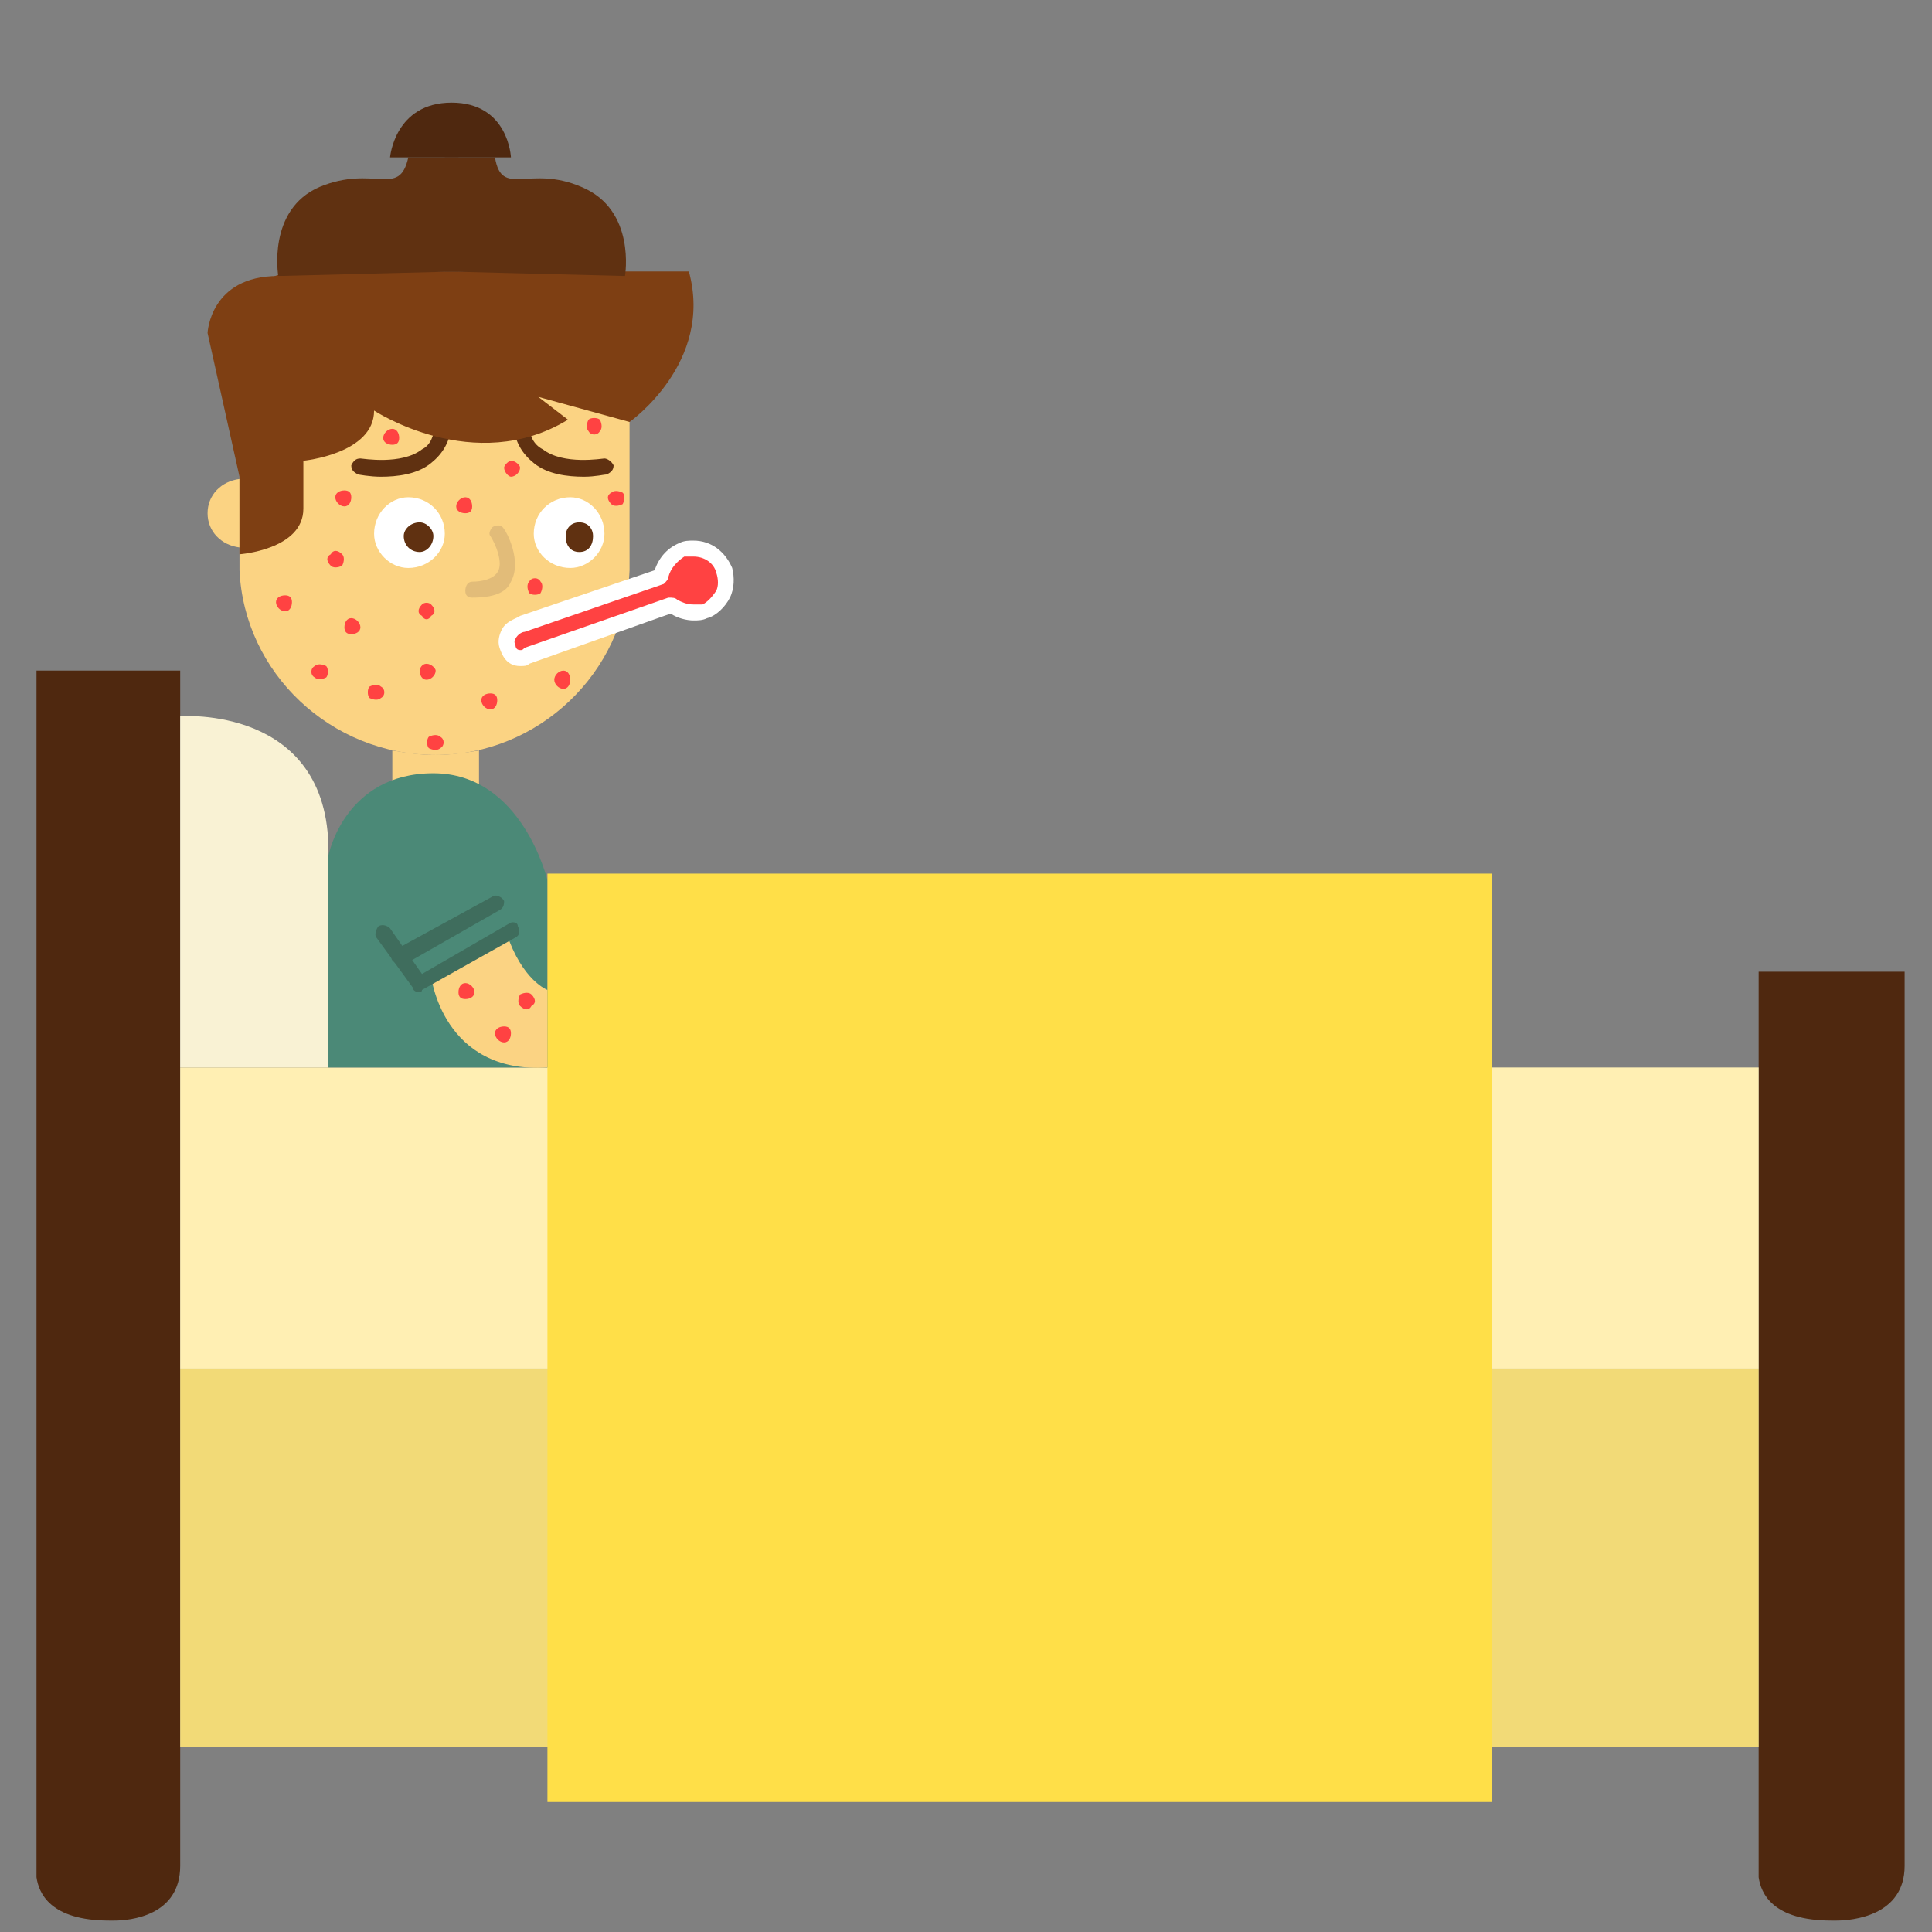<?xml version="1.0" encoding="UTF-8"?>
<!DOCTYPE svg PUBLIC "-//W3C//DTD SVG 1.1//EN" "http://www.w3.org/Graphics/SVG/1.1/DTD/svg11.dtd">
<!-- Creator: CorelDRAW X7 -->
<svg xmlns="http://www.w3.org/2000/svg" xml:space="preserve" width="8.467mm" height="8.467mm" version="1.1" style="shape-rendering:geometricPrecision; text-rendering:geometricPrecision; image-rendering:optimizeQuality; fill-rule:evenodd; clip-rule:evenodd"
viewBox="0 0 847 847"
 xmlns:xlink="http://www.w3.org/1999/xlink">
 <rect x="0" y="0" width="847" height="847" fill="#808080" stroke="none"/>
 <defs>
  <style type="text/css">
   <![CDATA[
    .fil12 {fill:#3F6D5D;fill-rule:nonzero}
    .fil10 {fill:#4B8977;fill-rule:nonzero}
    .fil3 {fill:#4F280F;fill-rule:nonzero}
    .fil1 {fill:#603111;fill-rule:nonzero}
    .fil2 {fill:#7E3F13;fill-rule:nonzero}
    .fil5 {fill:#E2BC79;fill-rule:nonzero}
    .fil9 {fill:#F2DA77;fill-rule:nonzero}
    .fil7 {fill:#F9F2D4;fill-rule:nonzero}
    .fil0 {fill:#FBD383;fill-rule:nonzero}
    .fil6 {fill:#FF4242;fill-rule:nonzero}
    .fil11 {fill:#FFDF48;fill-rule:nonzero}
    .fil8 {fill:#FFEFB3;fill-rule:nonzero}
    .fil4 {fill:white;fill-rule:nonzero}
   ]]>
  </style>
 </defs>
 <g id="Layer_x0020_1">
  <g id="_253892640">
   <path class="fil0" d="M105 160l0 50c-8,1 -14,7 -14,15 0,8 6,14 14,15l0 10 0 0c2,45 40,81 86,81 45,0 83,-36 85,-81l0 0 0 -90 -171 0z"/>
   <g>
    <path class="fil1" d="M167 209c-5,0 -10,-1 -10,-1 -2,-1 -3,-2 -3,-4 1,-2 2,-3 4,-3 1,0 18,3 27,-4 4,-2 5,-6 6,-11 0,-2 2,-3 4,-3 2,1 3,2 3,4 -1,7 -4,12 -9,16 -6,5 -15,6 -22,6z"/>
   </g>
   <g>
    <path class="fil1" d="M256 209c-7,0 -16,-1 -22,-6 -5,-4 -8,-9 -9,-16 0,-2 1,-3 3,-4 2,0 4,1 4,3 0,5 2,9 6,11 9,7 26,4 27,4 1,0 3,1 4,3 0,2 -1,3 -3,4 -1,0 -5,1 -10,1z"/>
   </g>
   <path class="fil2" d="M132 119l170 0c11,40 -26,66 -26,66l-40 -11 13 10c-41,25 -85,-4 -85,-4 0,19 -31,22 -31,22 0,0 0,4 0,21 0,18 -28,20 -28,20l0 -34 0 -57c0,0 -3,-33 27,-33z"/>
   <path class="fil1" d="M122 121c0,0 -5,-29 18,-39 24,-10 35,5 39,-13l22 0 0 50 -79 2z"/>
   <path class="fil1" d="M274 121c0,0 5,-29 -19,-39 -23,-10 -35,5 -38,-13l-22 0 0 50 79 2z"/>
   <path class="fil3" d="M171 69l53 0c0,0 -1,-24 -26,-24 -25,0 -27,24 -27,24z"/>
   <path class="fil4" d="M195 234c0,8 -7,15 -16,15 -8,0 -15,-7 -15,-15 0,-9 7,-16 15,-16 9,0 16,7 16,16z"/>
   <path class="fil1" d="M190 235c0,4 -3,7 -6,7 -4,0 -7,-3 -7,-7 0,-3 3,-6 7,-6 3,0 6,3 6,6z"/>
   <path class="fil4" d="M265 234c0,8 -7,15 -15,15 -9,0 -16,-7 -16,-15 0,-9 7,-16 16,-16 8,0 15,7 15,16z"/>
   <path class="fil1" d="M260 235c0,4 -2,7 -6,7 -4,0 -6,-3 -6,-7 0,-3 2,-6 6,-6 4,0 6,3 6,6z"/>
   <g>
    <path class="fil5" d="M207 262c-2,0 -3,-1 -3,-3 0,-2 1,-4 3,-4 4,0 9,-1 11,-4 3,-4 -1,-13 -3,-16 -1,-1 0,-3 1,-4 2,-1 4,-1 5,1 1,1 8,14 3,23 -2,5 -8,7 -17,7z"/>
   </g>
   <g>
    <path class="fil6" d="M309 268c7,-3 11,-11 8,-18 -2,-8 -10,-12 -18,-9 -5,2 -8,6 -9,11l-1 1 -60 21c0,0 -9,2 -7,10 0,0 2,6 9,4l64 -23 0 0c3,3 9,5 14,3z"/>
    <path class="fil4" d="M228 292c-6,0 -8,-5 -9,-8 -1,-3 0,-6 1,-8 2,-4 7,-5 8,-6l59 -20c2,-6 6,-10 11,-12 2,-1 4,-1 6,-1 8,0 14,5 17,12 1,4 1,9 -1,13 -2,4 -6,8 -10,9 -2,1 -4,1 -6,1 -3,0 -7,-1 -10,-3l-62 22c-1,1 -2,1 -4,1zm76 -48l0 0c-1,0 -2,0 -4,0 -3,2 -6,5 -7,9 0,1 -1,2 -2,3l-61 21c0,0 0,0 0,0 -1,0 -3,1 -4,3 0,0 -1,1 0,3 0,0 0,2 2,2 1,0 1,0 2,-1l63 -22c2,0 3,0 4,1 2,1 4,2 7,2 1,0 2,0 4,0 2,-1 4,-3 6,-6 1,-2 1,-5 0,-8 -1,-4 -5,-7 -10,-7z"/>
   </g>
   <path class="fil3" d="M48 842l2 0c7,0 29,-2 29,-24l0 -524 -63 0 0 529c1,7 6,19 32,19z"/>
   <path class="fil3" d="M771 426l0 397c1,7 6,19 32,19l2 0c7,0 30,-2 30,-24l0 -392 -64 0z"/>
   <path class="fil7" d="M79 314c0,0 65,-5 65,59 0,63 0,95 0,95l-65 0 0 -154z"/>
   <polygon class="fil8" points="771,468 144,468 79,468 79,600 771,600 "/>
   <polygon class="fil9" points="771,766 79,766 79,600 771,600 "/>
   <path class="fil0" d="M191 331c-7,0 -13,-1 -19,-2l0 15 38 0 0 -15c-6,1 -13,2 -19,2z"/>
   <path class="fil10" d="M240 468l0 -82c0,0 -11,-47 -50,-47 -39,0 -46,36 -46,36l0 93 96 0z"/>
   <path class="fil0" d="M189 428c0,0 5,43 51,40l0 -34c0,0 -11,-4 -18,-25l-33 19z"/>
   <polygon class="fil11" points="240,383 240,790 654,790 654,389 654,383 "/>
   <g>
    <path class="fil12" d="M184 435c-2,0 -3,-1 -3,-2l-16 -22c-1,-1 0,-4 1,-5 2,-1 4,0 5,1l14 20 38 -22c1,-1 4,-1 4,1 1,2 1,4 -1,5l-41 23c0,1 -1,1 -1,1z"/>
   </g>
   <g>
    <path class="fil12" d="M175 423c-1,0 -2,-1 -3,-2 -1,-1 0,-4 2,-5l42 -23c1,-1 4,0 5,2 0,1 0,3 -2,4l-42 24c0,0 -1,0 -2,0z"/>
   </g>
   <path class="fil6" d="M128 264c0,2 -1,4 -3,4 -2,0 -4,-2 -4,-4 0,-2 2,-3 4,-3 2,0 3,1 3,3z"/>
   <path class="fil6" d="M158 275c0,2 -2,3 -4,3 -2,0 -3,-1 -3,-3 0,-2 1,-4 3,-4 2,0 4,2 4,4z"/>
   <path class="fil6" d="M191 294c0,2 -2,4 -4,4 -2,0 -3,-2 -3,-4 0,-1 1,-3 3,-3 2,0 4,2 4,3z"/>
   <path class="fil6" d="M218 307c0,2 -1,4 -3,4 -2,0 -4,-2 -4,-4 0,-2 2,-3 4,-3 2,0 3,1 3,3z"/>
   <path class="fil6" d="M189 265c2,2 2,4 0,5 -1,2 -3,2 -4,0 -2,-1 -2,-3 0,-5 1,-1 3,-1 4,0z"/>
   <path class="fil6" d="M193 323c2,1 2,4 0,5 -1,1 -3,1 -5,0 -1,-1 -1,-4 0,-5 2,-1 4,-1 5,0z"/>
   <path class="fil6" d="M228 205c0,2 -2,4 -4,4 -1,0 -3,-2 -3,-4 0,-1 2,-3 3,-3 2,0 4,2 4,3z"/>
   <path class="fil6" d="M250 298c0,2 -1,4 -3,4 -2,0 -4,-2 -4,-4 0,-2 2,-4 4,-4 2,0 3,2 3,4z"/>
   <path class="fil6" d="M167 301c2,1 2,4 0,5 -1,1 -3,1 -5,0 -1,-1 -1,-4 0,-5 2,-1 4,-1 5,0z"/>
   <path class="fil6" d="M143 292c1,1 1,4 0,5 -2,1 -4,1 -5,0 -2,-1 -2,-4 0,-5 1,-1 3,-1 5,0z"/>
   <path class="fil6" d="M154 218c0,2 -1,4 -3,4 -2,0 -4,-2 -4,-4 0,-2 2,-3 4,-3 2,0 3,1 3,3z"/>
   <path class="fil6" d="M207 222c0,2 -1,3 -3,3 -2,0 -4,-1 -4,-3 0,-2 2,-4 4,-4 2,0 3,2 3,4z"/>
   <path class="fil6" d="M237 255c1,1 1,3 0,5 -1,1 -4,1 -5,0 -1,-2 -1,-4 0,-5 1,-2 4,-2 5,0z"/>
   <path class="fil6" d="M150 243c1,1 1,3 0,5 -2,1 -4,1 -5,0 -2,-2 -2,-4 0,-5 1,-2 3,-2 5,0z"/>
   <path class="fil6" d="M224 453c0,2 -1,4 -3,4 -2,0 -4,-2 -4,-4 0,-2 2,-3 4,-3 2,0 3,1 3,3z"/>
   <path class="fil6" d="M208 435c0,2 -2,3 -4,3 -2,0 -3,-1 -3,-3 0,-2 1,-4 3,-4 2,0 4,2 4,4z"/>
   <path class="fil6" d="M273 216c1,1 1,3 0,5 -2,1 -4,1 -5,0 -2,-2 -2,-4 0,-5 1,-1 3,-1 5,0z"/>
   <path class="fil6" d="M233 436c2,2 2,4 0,5 -1,2 -3,2 -5,0 -1,-1 -1,-3 0,-5 2,-1 4,-1 5,0z"/>
   <path class="fil6" d="M263 184c1,2 1,4 0,5 -1,2 -4,2 -5,0 -1,-1 -1,-3 0,-5 1,-1 4,-1 5,0z"/>
   <path class="fil6" d="M175 192c0,2 -1,3 -3,3 -2,0 -4,-1 -4,-3 0,-2 2,-4 4,-4 2,0 3,2 3,4z"/>
   <path class="fil2" d="M105 243l0 -34 -14 -63c0,0 1,-25 31,-25 29,0 18,39 18,39l-35 83z"/>
  </g>
 </g>
</svg>
